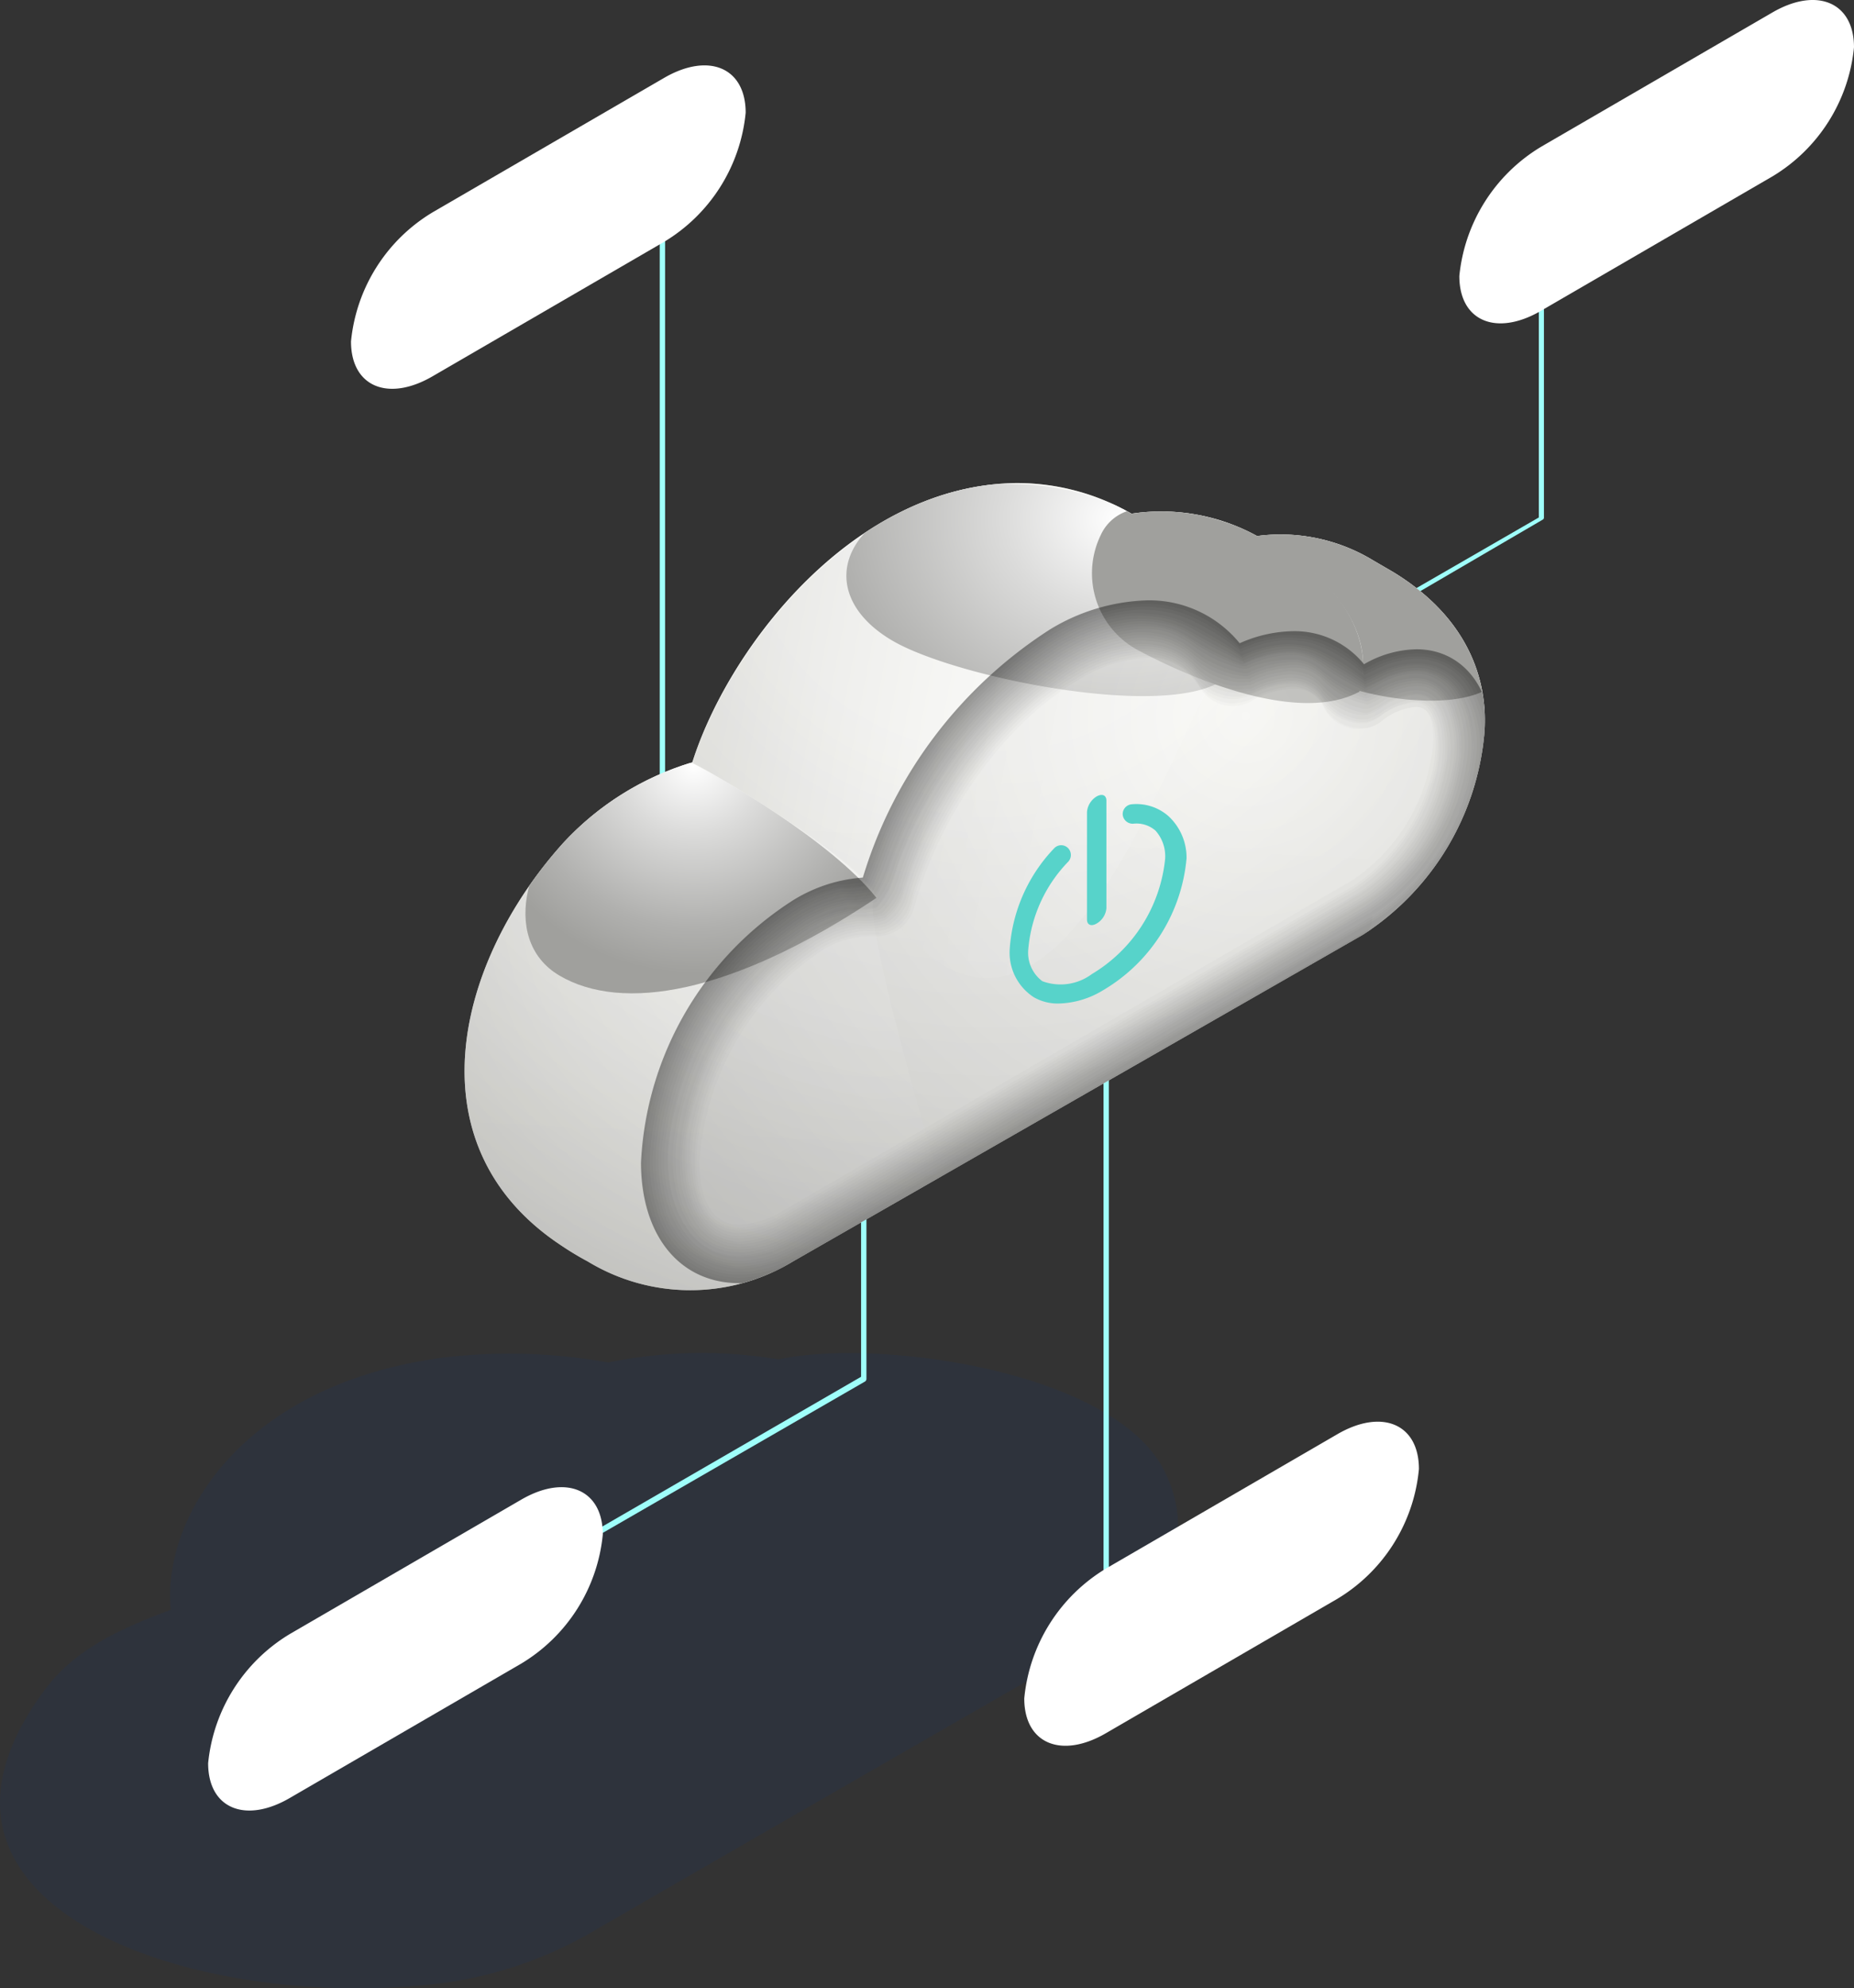 <svg xmlns="http://www.w3.org/2000/svg" xmlns:xlink="http://www.w3.org/1999/xlink" width="83.054" height="89.015" viewBox="0 0 83.054 89.015">
  <rect x="0" y="0" width="83.054" height="89.015" fill="#333333" stroke="none"/>
  <defs>
    <linearGradient id="linear-gradient" x1="0.409" y1="1.86" x2="0.6" y2="-0.98" gradientUnits="objectBoundingBox">
      <stop offset="0" stop-color="#eaeae5"/>
      <stop offset="1" stop-color="#f9f9f6"/>
    </linearGradient>
    <clipPath id="clip-path">
      <path id="Path_46" data-name="Path 46" d="M182.9,42.9l-.91-.53a8,8,0,0,0-5.23-1.11,8.93,8.93,0,0,0-5.63-1,10.26,10.26,0,0,0-5.28-1.37c-7.25.17-12.77,7.39-14.39,12.5a12.94,12.94,0,0,0-5.79,3.62c-4.89,5.44-6.76,13.59-.1,18a13.33,13.33,0,0,0,1.21.73,8.85,8.85,0,0,0,9.18,0l.11-.08-.11.08L181.5,59.11a12,12,0,0,0,5.44-9C187.08,48.45,186.75,45.27,182.9,42.9Z" transform="translate(-1.63 -17.17)" fill="url(#linear-gradient)"/>
    </clipPath>
    <radialGradient id="radial-gradient" cx="0.549" cy="0.042" r="1.08" gradientTransform="translate(0.105) scale(0.791 1)" gradientUnits="objectBoundingBox">
      <stop offset="0" stop-color="#fff"/>
      <stop offset="0.27" stop-color="#fffffe"/>
      <stop offset="0.64" stop-color="#d7d7d5"/>
      <stop offset="1" stop-color="#a0a09d"/>
    </radialGradient>
    <linearGradient id="linear-gradient-3" x1="0.658" y1="0.519" x2="0.044" y2="0.371" gradientUnits="objectBoundingBox">
      <stop offset="0" stop-color="#fff"/>
      <stop offset="0.17" stop-color="#f8f8f8"/>
      <stop offset="0.42" stop-color="#e5e5e4"/>
      <stop offset="0.71" stop-color="#c5c5c4"/>
      <stop offset="1" stop-color="#a0a09d"/>
    </linearGradient>
    <radialGradient id="radial-gradient-2" cx="0.985" cy="0.916" r="1.545" gradientTransform="translate(0.115) scale(0.77 1)" xlink:href="#radial-gradient"/>
    <linearGradient id="linear-gradient-4" x1="0.852" y1="0.701" x2="-0.414" y2="0.071" gradientTransform="matrix(1, 0, 0, 1, 0, 0)" xlink:href="#radial-gradient"/>
    <radialGradient id="radial-gradient-3" cx="0.835" cy="0.238" r="0.919" gradientTransform="translate(-0.055) scale(1.11 1)" xlink:href="#radial-gradient"/>
    <radialGradient id="radial-gradient-4" cx="0.766" cy="0.177" r="1.496" gradientTransform="translate(0.233) scale(0.534 1)" gradientUnits="objectBoundingBox">
      <stop offset="0" stop-color="#fff"/>
      <stop offset="0.33" stop-color="#dbdbda"/>
      <stop offset="0.78" stop-color="#b0b0ae"/>
      <stop offset="1" stop-color="#a0a09d"/>
    </radialGradient>
    <radialGradient id="radial-gradient-5" cx="0.652" cy="0.318" r="0.612" gradientTransform="matrix(0.506, -0.707, 0.506, 0.707, 0.733, 5.542)" xlink:href="#radial-gradient-4"/>
    <radialGradient id="radial-gradient-6" cx="0.653" cy="0.312" r="0.653" gradientTransform="matrix(0.514, -0.707, 0.514, 0.707, 0.407, 6.255)" xlink:href="#radial-gradient-4"/>
    <radialGradient id="radial-gradient-7" cx="0.529" cy="0.009" r="0.897" gradientTransform="translate(0.172) scale(0.655 1)" xlink:href="#radial-gradient-4"/>
    <radialGradient id="radial-gradient-8" cx="0.817" cy="0.099" r="1.356" gradientTransform="translate(0.1) scale(0.8 1)" gradientUnits="objectBoundingBox">
      <stop offset="0" stop-color="#0c0c0c"/>
      <stop offset="1" stop-color="#080808"/>
    </radialGradient>
    <radialGradient id="radial-gradient-9" cx="0.817" cy="0.099" r="1.357" gradientTransform="translate(0.101) scale(0.799 1)" gradientUnits="objectBoundingBox">
      <stop offset="0" stop-color="#181818"/>
      <stop offset="1" stop-color="#0f0f0f"/>
    </radialGradient>
    <radialGradient id="radial-gradient-10" cx="0.817" cy="0.099" r="1.357" gradientTransform="translate(0.101) scale(0.798 1)" gradientUnits="objectBoundingBox">
      <stop offset="0" stop-color="#242424"/>
      <stop offset="1" stop-color="#171717"/>
    </radialGradient>
    <radialGradient id="radial-gradient-11" cx="0.817" cy="0.098" r="1.358" gradientTransform="translate(0.102) scale(0.796 1)" gradientUnits="objectBoundingBox">
      <stop offset="0" stop-color="#30302f"/>
      <stop offset="1" stop-color="#1f1f1f"/>
    </radialGradient>
    <radialGradient id="radial-gradient-12" cx="0.817" cy="0.099" r="1.359" gradientTransform="translate(0.103) scale(0.794 1)" gradientUnits="objectBoundingBox">
      <stop offset="0" stop-color="#3c3c3b"/>
      <stop offset="1" stop-color="#272726"/>
    </radialGradient>
    <radialGradient id="radial-gradient-13" cx="0.818" cy="0.099" r="1.358" gradientTransform="translate(0.103) scale(0.794 1)" gradientUnits="objectBoundingBox">
      <stop offset="0" stop-color="#484847"/>
      <stop offset="1" stop-color="#2e2e2e"/>
    </radialGradient>
    <radialGradient id="radial-gradient-14" cx="0.816" cy="0.099" r="1.358" gradientTransform="translate(0.104) scale(0.792 1)" gradientUnits="objectBoundingBox">
      <stop offset="0" stop-color="#545453"/>
      <stop offset="1" stop-color="#363636"/>
    </radialGradient>
    <radialGradient id="radial-gradient-15" cx="0.817" cy="0.1" r="1.357" gradientTransform="translate(0.104) scale(0.792 1)" gradientUnits="objectBoundingBox">
      <stop offset="0" stop-color="#60605f"/>
      <stop offset="1" stop-color="#3e3e3d"/>
    </radialGradient>
    <radialGradient id="radial-gradient-16" cx="0.817" cy="0.1" r="1.358" gradientTransform="translate(0.105) scale(0.791 1)" gradientUnits="objectBoundingBox">
      <stop offset="0" stop-color="#6c6c6b"/>
      <stop offset="1" stop-color="#454545"/>
    </radialGradient>
    <radialGradient id="radial-gradient-17" cx="0.818" cy="0.1" r="1.356" gradientTransform="translate(0.105) scale(0.79 1)" gradientUnits="objectBoundingBox">
      <stop offset="0" stop-color="#787877"/>
      <stop offset="1" stop-color="#4d4d4d"/>
    </radialGradient>
    <radialGradient id="radial-gradient-18" cx="0.817" cy="0.1" r="1.358" gradientTransform="translate(0.106) scale(0.788 1)" gradientUnits="objectBoundingBox">
      <stop offset="0" stop-color="#848482"/>
      <stop offset="1" stop-color="#555554"/>
    </radialGradient>
    <radialGradient id="radial-gradient-19" cx="0.817" cy="0.099" r="1.358" gradientTransform="translate(0.107) scale(0.786 1)" gradientUnits="objectBoundingBox">
      <stop offset="0" stop-color="#90908e"/>
      <stop offset="1" stop-color="#5d5d5c"/>
    </radialGradient>
    <radialGradient id="radial-gradient-20" cx="0.816" cy="0.099" r="1.358" gradientTransform="translate(0.107) scale(0.786 1)" gradientUnits="objectBoundingBox">
      <stop offset="0" stop-color="#9c9c9a"/>
      <stop offset="1" stop-color="#646464"/>
    </radialGradient>
    <radialGradient id="radial-gradient-21" cx="0.817" cy="0.099" r="1.358" gradientTransform="translate(0.108) scale(0.785 1)" gradientUnits="objectBoundingBox">
      <stop offset="0" stop-color="#a8a8a6"/>
      <stop offset="1" stop-color="#6c6c6b"/>
    </radialGradient>
    <radialGradient id="radial-gradient-22" cx="0.817" cy="0.098" r="1.36" gradientTransform="translate(0.109) scale(0.782 1)" gradientUnits="objectBoundingBox">
      <stop offset="0" stop-color="#b4b4b2"/>
      <stop offset="1" stop-color="#747473"/>
    </radialGradient>
    <radialGradient id="radial-gradient-23" cx="0.817" cy="0.099" r="1.359" gradientTransform="translate(0.11) scale(0.78 1)" gradientUnits="objectBoundingBox">
      <stop offset="0" stop-color="#c0c0be"/>
      <stop offset="1" stop-color="#7b7b7b"/>
    </radialGradient>
    <radialGradient id="radial-gradient-24" cx="0.817" cy="0.099" r="1.359" gradientTransform="translate(0.111) scale(0.779 1)" gradientUnits="objectBoundingBox">
      <stop offset="0" stop-color="#ccccca"/>
      <stop offset="1" stop-color="#838382"/>
    </radialGradient>
    <radialGradient id="radial-gradient-25" cx="0.818" cy="0.1" r="1.359" gradientTransform="translate(0.111) scale(0.778 1)" gradientUnits="objectBoundingBox">
      <stop offset="0" stop-color="#d8d8d5"/>
      <stop offset="1" stop-color="#8b8b8a"/>
    </radialGradient>
    <radialGradient id="radial-gradient-26" cx="0.817" cy="0.1" r="1.358" gradientTransform="translate(0.112) scale(0.775 1)" gradientUnits="objectBoundingBox">
      <stop offset="0" stop-color="#e4e4e1"/>
      <stop offset="1" stop-color="#939392"/>
    </radialGradient>
    <radialGradient id="radial-gradient-27" cx="0.817" cy="0.1" r="1.358" gradientTransform="translate(0.113) scale(0.773 1)" gradientUnits="objectBoundingBox">
      <stop offset="0" stop-color="#f0f0ed"/>
      <stop offset="1" stop-color="#9a9a99"/>
    </radialGradient>
    <radialGradient id="radial-gradient-28" cx="0.817" cy="0.102" r="1.356" gradientTransform="translate(0.114) scale(0.772 1)" gradientUnits="objectBoundingBox">
      <stop offset="0" stop-color="#fcfcf9"/>
      <stop offset="1" stop-color="#a2a2a1"/>
    </radialGradient>
  </defs>
  <g id="_16" data-name="16" transform="translate(-118.816 -0.093)">
    <path id="Path_9" data-name="Path 9" d="M155.32,78.12a21,21,0,0,0-7.63.14,25,25,0,0,0-7.38-.22c-9.15,1.21-12.63,7.31-12.21,11.29-1.87.71-4.16,1.61-5.59,3.51-7.55,10,7.25,14.67,18.07,13.16a18.24,18.24,0,0,0,6.57-2.35c6.2-3.59,23-13.26,22.91-13.19,2.94-1.88,3.93-4.63,2.53-7.38C170.33,78.65,159.86,77.16,155.32,78.12Z" transform="translate(-1.63 -17.17)" fill="#003893" opacity="0.1"/>
    <path id="Path_10" data-name="Path 10" d="M141.08,89.53a.14.14,0,0,1-.11-.06.12.12,0,0,1,.05-.16l18-10.41V67.61a.12.12,0,0,1,.12-.12.13.13,0,0,1,.12.12V79a.14.14,0,0,1-.06.11L141.1,89.55Z" transform="translate(-1.63 -17.17)" fill="#9ffffa"/>
    <path id="Path_11" data-name="Path 11" d="M170,92.17a.12.12,0,0,1-.12-.12V63.1a.121.121,0,0,1,.24.02V92.05a.12.12,0,0,1-.12.12Z" transform="translate(-1.63 -17.17)" fill="#9ffffa"/>
    <path id="Path_12" data-name="Path 12" d="M180.12,46a.13.13,0,0,1-.12,0,.12.12,0,0,1,0-.16l9.38-5.41v-14a.115.115,0,1,1,.23,0v14a.1.1,0,0,1-.06.1L180.18,46Z" transform="translate(-1.63 -17.17)" fill="#9ffffa"/>
    <path id="Path_13" data-name="Path 13" d="M150.12,57.13A.12.12,0,0,1,150,57V27a.12.12,0,0,1,.12-.11.11.11,0,0,1,.12.11V57a.11.11,0,0,1-.12.13Z" transform="translate(-1.63 -17.17)" fill="#9ffffa"/>
    <path id="Path_14" data-name="Path 14" d="M182.9,42.9l-.91-.53a8,8,0,0,0-5.23-1.11,8.93,8.93,0,0,0-5.63-1,10.26,10.26,0,0,0-5.28-1.37c-7.25.17-12.77,7.39-14.39,12.5a12.94,12.94,0,0,0-5.79,3.62c-4.89,5.44-6.76,13.59-.1,18a13.33,13.33,0,0,0,1.21.73,8.85,8.85,0,0,0,9.18,0l.11-.08-.11.08L181.5,59.11a12,12,0,0,0,5.44-9C187.08,48.45,186.75,45.27,182.9,42.9Z" transform="translate(-1.63 -17.17)" fill="url(#linear-gradient)"/>
    <g id="Group_19" data-name="Group 19" clip-path="url(#clip-path)">
      <g id="Group_9" data-name="Group 9">
        <path id="Path_15" data-name="Path 15" d="M182.9,42.9l-.91-.53a8,8,0,0,0-5.23-1.11,8.93,8.93,0,0,0-5.63-1,10.26,10.26,0,0,0-5.28-1.37c-7.25.17-12.77,7.39-14.39,12.5a12.94,12.94,0,0,0-5.79,3.62c-4.89,5.44-6.76,13.59-.1,18a13.33,13.33,0,0,0,1.21.73,8.85,8.85,0,0,0,9.18,0l.11-.08-.11.08L181.5,59.11a12,12,0,0,0,5.44-9C187.08,48.45,186.75,45.27,182.9,42.9Z" transform="translate(-1.63 -17.17)" opacity="0.5" fill="url(#radial-gradient)"/>
      </g>
      <g id="Group_10" data-name="Group 10">
        <path id="Path_16" data-name="Path 16" d="M175.2,43.88a9,9,0,0,0-3.15-3.05l-.91-.53-.16-.08a10.2,10.2,0,0,0-5.13-1.29c-7.19.17-12.67,7.27-14.35,12.37v.13c1.11.55,7.67,4.48,8.24,6,8.71,12.79,14.49-12.66,16-10.27a3.73,3.73,0,0,0-.54-3.28Z" transform="translate(-1.63 -17.17)" opacity="0.2" fill="url(#linear-gradient-3)"/>
      </g>
      <g id="Group_11" data-name="Group 11">
        <path id="Path_17" data-name="Path 17" d="M181,45a7.63,7.63,0,0,0-3-3l-.92-.53-.38-.19a8.84,8.84,0,0,0-5.61-1l.92.53c2.21,1.36,4.58,4,3.6,6.36,2.51-1.37,4.66-.87,5.65,1A4,4,0,0,0,181,45Z" transform="translate(-1.63 -17.17)" opacity="0.2" fill="url(#radial-gradient-2)"/>
      </g>
      <g id="Group_12" data-name="Group 12">
        <path id="Path_18" data-name="Path 18" d="M182.9,42.9l-.91-.53a8,8,0,0,0-5.23-1.11c2.54,1.1,5.22,3.76,4.67,6.48a.812.812,0,0,1,0,.14,1.155,1.155,0,0,1-.1.35,5.133,5.133,0,0,1,.57-.38c2.5-1.44,4.53-.28,4.54,2.59a9.93,9.93,0,0,1-4.51,7.81,1,1,0,0,1-.4.86,11.91,11.91,0,0,0,5.44-9C187.08,48.45,186.75,45.27,182.9,42.9Z" transform="translate(-1.63 -17.17)" opacity="0.2" fill="url(#linear-gradient-4)"/>
      </g>
      <g id="Group_13" data-name="Group 13">
        <path id="Path_19" data-name="Path 19" d="M162.52,70.07s-3.79-12.72-2.82-12.61c-.57-1.55-7.13-5.48-8.24-6a12.94,12.94,0,0,0-5.79,3.62c-5,5.51-6.7,13.7-.1,18l.3.19.91.53a8.85,8.85,0,0,0,9.18,0l.11-.08-.11.08Z" transform="translate(-1.63 -17.17)" opacity="0.2" fill="url(#radial-gradient-3)"/>
      </g>
      <g id="Group_14" data-name="Group 14">
        <path id="Path_20" data-name="Path 20" d="M171,40.15c3.61,2.11,6.88,6,4.1,7.64s-11.87-.22-14.65-1.83-2.79-4.22,0-5.83a12.09,12.09,0,0,1,10.55.02Z" transform="translate(-1.63 -17.17)" fill="url(#radial-gradient-4)"/>
      </g>
      <g id="Group_15" data-name="Group 15">
        <path id="Path_21" data-name="Path 21" d="M171.76,40.05a2,2,0,0,0-2,1.16,3.91,3.91,0,0,0,1.7,5.18c2.85,1.51,7.33,3.22,9.88,1.84C182.55,44.2,177.11,40.05,171.76,40.05Z" transform="translate(-1.63 -17.17)" fill="url(#radial-gradient-5)"/>
      </g>
      <g id="Group_16" data-name="Group 16">
        <path id="Path_22" data-name="Path 22" d="M177.42,41.11a2.87,2.87,0,0,0-.81.07c2.94,1.34,5.68,4.21,4.69,7,1.91.52,4.3.68,5.66,0C186.41,44.85,182.77,41.11,177.42,41.11Z" transform="translate(-1.63 -17.17)" fill="url(#radial-gradient-6)"/>
      </g>
      <g id="Group_17" data-name="Group 17">
        <path id="Path_23" data-name="Path 23" d="M151.46,51.43c-1.73,0-3.26,1.11-4.58,1.87-2.78,1.61-4.16,6-1.37,7.64s7.7.86,14.2-3.48C157.64,54.87,152.69,52.06,151.46,51.43Z" transform="translate(-1.63 -17.17)" fill="url(#radial-gradient-7)"/>
      </g>
      <g id="Group_18" data-name="Group 18" opacity="0.4">
        <path id="Path_24" data-name="Path 24" d="M153.57,74.71c-2.67,0-4.4-2.12-4.41-5.39A14.77,14.77,0,0,1,156,57.55a6.86,6.86,0,0,1,3.1-1,20.09,20.09,0,0,1,8.37-11.1,8.83,8.83,0,0,1,4.36-1.31,5.22,5.22,0,0,1,4.15,1.92,6.07,6.07,0,0,1,2.41-.54A4,4,0,0,1,181.55,47a4.85,4.85,0,0,1,2.35-.67c2,0,3.37,1.64,3.38,4.08A10.76,10.76,0,0,1,182.34,59L156.86,73.72a6.72,6.72,0,0,1-3.29,1Z" transform="translate(-1.63 -17.17)"/>
        <path id="Path_25" data-name="Path 25" d="M167.49,45.58a9.46,9.46,0,0,1,3.14-1.19,7.14,7.14,0,0,1,1.21-.1,5.47,5.47,0,0,1,1.73.31,6,6,0,0,1,2.27,1.47l.13.13a6,6,0,0,1,1.79-.5,3.12,3.12,0,0,1,.61,0,3.85,3.85,0,0,1,1.19.19,4.61,4.61,0,0,1,1.68,1,3.22,3.22,0,0,1,.32.32l.61-.3a4.36,4.36,0,0,1,1.73-.39,3,3,0,0,1,2.59,1.45,4.79,4.79,0,0,1,.65,2.58,10.6,10.6,0,0,1-4.87,8.39L156.85,73.58a9.209,9.209,0,0,1-1.14.56,5.89,5.89,0,0,1-2.14.44,4,4,0,0,1-3.93-3,7.5,7.5,0,0,1-.35-2.36A14.64,14.64,0,0,1,156,57.66a7.549,7.549,0,0,1,1.92-.8h.45l.73-.09c.17-.46.35-.93.53-1.4a19.61,19.61,0,0,1,7.86-9.79Z" transform="translate(-1.63 -17.17)" fill="url(#radial-gradient-8)"/>
        <path id="Path_26" data-name="Path 26" d="M167.55,45.69a9.32,9.32,0,0,1,3.13-1.18,6.31,6.31,0,0,1,1.21-.08,5.06,5.06,0,0,1,1.71.35,7.52,7.52,0,0,1,1.6.87,7.271,7.271,0,0,1,.67.55l.13.12a6,6,0,0,1,1.79-.5,4.15,4.15,0,0,1,.61,0,3.79,3.79,0,0,1,1.17.22,5.78,5.78,0,0,1,1.68,1l.32.3.61-.29a4.12,4.12,0,0,1,1.72-.4,2.81,2.81,0,0,1,2.5,1.45,4.81,4.81,0,0,1,.61,2.53,10.47,10.47,0,0,1-4.8,8.2L156.84,73.44a9.211,9.211,0,0,1-1.14.56,5.68,5.68,0,0,1-2.13.46,3.91,3.91,0,0,1-3.82-3,7,7,0,0,1-.33-2.32,14.52,14.52,0,0,1,6.65-11.39A7,7,0,0,1,158,57h.45l.73-.09c.18-.45.36-.92.55-1.39a19.51,19.51,0,0,1,7.82-9.83Z" transform="translate(-1.63 -17.17)" fill="url(#radial-gradient-9)"/>
        <path id="Path_27" data-name="Path 27" d="M167.61,45.8a9.08,9.08,0,0,1,3.13-1.17,5,5,0,0,1,1.21-.06,4.91,4.91,0,0,1,1.68.38,10.809,10.809,0,0,1,1.6.88c.24.16.46.33.68.51l.13.1a5.92,5.92,0,0,1,1.77-.5,4.3,4.3,0,0,1,.62,0,3.16,3.16,0,0,1,1.15.25,6.84,6.84,0,0,1,1.67,1l.33.28.6-.29a4.11,4.11,0,0,1,1.72-.42,2.66,2.66,0,0,1,2.4,1.45,4.77,4.77,0,0,1,.57,2.48,10.32,10.32,0,0,1-4.72,8L156.82,73.31a9.871,9.871,0,0,1-1.13.56,5.45,5.45,0,0,1-2.12.46,3.83,3.83,0,0,1-3.72-3,7.191,7.191,0,0,1-.29-2.29,14.37,14.37,0,0,1,6.57-11.2,7.21,7.21,0,0,1,1.94-.79h.44l.74-.09c.19-.44.38-.9.56-1.38a19.43,19.43,0,0,1,7.8-9.78Z" transform="translate(-1.63 -17.17)" fill="url(#radial-gradient-10)"/>
        <path id="Path_28" data-name="Path 28" d="M167.67,45.91a8.73,8.73,0,0,1,3.13-1.16,5.41,5.41,0,0,1,1.2,0,4.57,4.57,0,0,1,1.66.43,16.351,16.351,0,0,1,1.59.87c.24.15.47.31.69.47l.13.1a5.46,5.46,0,0,1,1.77-.5,4.33,4.33,0,0,1,.62,0,3.3,3.3,0,0,1,1.13.29,9.861,9.861,0,0,1,1.66,1l.34.27.6-.29a3.91,3.91,0,0,1,1.71-.43,2.54,2.54,0,0,1,2.31,1.45,4.8,4.8,0,0,1,.53,2.43,10.24,10.24,0,0,1-4.65,7.84L156.81,73.17a9.873,9.873,0,0,1-1.13.56,5.27,5.27,0,0,1-2.11.48,3.72,3.72,0,0,1-3.61-3,7.2,7.2,0,0,1-.27-2.25,14.24,14.24,0,0,1,6.51-11,6.52,6.52,0,0,1,1.93-.78h.45l.73-.09c.21-.43.41-.89.59-1.37a19.29,19.29,0,0,1,7.77-9.81Z" transform="translate(-1.63 -17.17)" fill="url(#radial-gradient-11)"/>
        <path id="Path_29" data-name="Path 29" d="M167.74,46a8.62,8.62,0,0,1,3.12-1.14,4.85,4.85,0,0,1,1.2,0,4.45,4.45,0,0,1,1.63.46l1.58.87c.25.14.48.29.7.43l.14.09a5.4,5.4,0,0,1,1.76-.5,4.181,4.181,0,0,1,.61,0,3,3,0,0,1,1.12.32,16.179,16.179,0,0,1,1.65,1c.12.08.24.16.35.25l.6-.29a3.72,3.72,0,0,1,1.69-.45,2.42,2.42,0,0,1,2.23,1.45,4.78,4.78,0,0,1,.48,2.38,10.06,10.06,0,0,1-4.6,7.6L156.8,73a11.856,11.856,0,0,1-1.12.57,5.35,5.35,0,0,1-2.11.48,3.62,3.62,0,0,1-3.5-2.94,7.41,7.41,0,0,1-.25-2.22,14.17,14.17,0,0,1,6.44-10.83,6.81,6.81,0,0,1,1.94-.77h.45l.73-.1a12.827,12.827,0,0,0,.61-1.35A19.21,19.21,0,0,1,167.74,46Z" transform="translate(-1.63 -17.17)" fill="url(#radial-gradient-12)"/>
        <path id="Path_30" data-name="Path 30" d="M167.8,46.12A8.43,8.43,0,0,1,170.91,45a4.85,4.85,0,0,1,1.2,0,4.17,4.17,0,0,1,1.61.51c.51.29,1.06.59,1.58.86l.7.39.14.08a5.47,5.47,0,0,1,1.76-.5,4.141,4.141,0,0,1,.61,0,3,3,0,0,1,1.1.34c.54.31,1.12.64,1.65,1l.34.22.61-.29a3.71,3.71,0,0,1,1.68-.45,2.3,2.3,0,0,1,2.11,1.4,4.84,4.84,0,0,1,.44,2.33A10,10,0,0,1,182,58.36L156.78,72.9a11.55,11.55,0,0,1-1.11.56,5.18,5.18,0,0,1-2.1.5,3.54,3.54,0,0,1-3.4-2.93,7.27,7.27,0,0,1-.22-2.19,14,14,0,0,1,6.37-10.64,6.59,6.59,0,0,1,1.94-.76h.45l.73-.1a7.861,7.861,0,0,0,.63-1.34,19.13,19.13,0,0,1,7.73-9.88Z" transform="translate(-1.63 -17.17)" fill="url(#radial-gradient-13)"/>
        <path id="Path_31" data-name="Path 31" d="M167.86,46.23A8.28,8.28,0,0,1,171,45.11a4.82,4.82,0,0,1,1.2,0,3.91,3.91,0,0,1,1.58.54,13.838,13.838,0,0,0,1.57.87c.25.12.49.25.72.35l.14.06a5.15,5.15,0,0,1,1.75-.49,3.11,3.11,0,0,1,.61,0,2.67,2.67,0,0,1,1.08.37c.52.33,1.1.66,1.64,1l.35.21.61-.29a3.58,3.58,0,0,1,1.67-.47,2.19,2.19,0,0,1,2.05,1.45,4.93,4.93,0,0,1,.39,2.28,9.79,9.79,0,0,1-4.43,7.29L156.77,72.76c-.26.15-.86.47-1.11.57a5.13,5.13,0,0,1-2.09.5c-1.82,0-2.87-1.32-3.29-2.92a7,7,0,0,1-.19-2.15,13.9,13.9,0,0,1,6.29-10.45,6,6,0,0,1,2-.75h.45l.73-.11a6.239,6.239,0,0,0,.65-1.32,19,19,0,0,1,7.65-9.9Z" transform="translate(-1.63 -17.17)" fill="url(#radial-gradient-14)"/>
        <path id="Path_32" data-name="Path 32" d="M167.92,46.34A8,8,0,0,1,171,45.23a4.72,4.72,0,0,1,1.19,0,3.89,3.89,0,0,1,1.56.59,11.249,11.249,0,0,0,1.56.86c.26.12.5.23.73.31h.14a5.15,5.15,0,0,1,1.75-.49,3.08,3.08,0,0,1,.61,0,2.49,2.49,0,0,1,1.06.4,18.916,18.916,0,0,0,1.63,1l.36.19c.21-.09.41-.19.6-.29a3.58,3.58,0,0,1,1.67-.48,2.07,2.07,0,0,1,2,1.45A4.86,4.86,0,0,1,186.2,51a9.64,9.64,0,0,1-4.35,7.1L156.76,72.62c-.24.14-.87.48-1.11.58a5.15,5.15,0,0,1-2.08.51c-1.8,0-2.8-1.35-3.18-2.91a7.22,7.22,0,0,1-.17-2.12,13.78,13.78,0,0,1,6.23-10.26,5.9,5.9,0,0,1,1.94-.75h.45a5.569,5.569,0,0,0,.73-.11,5.06,5.06,0,0,0,.68-1.31,18.9,18.9,0,0,1,7.67-9.91Z" transform="translate(-1.63 -17.17)" fill="url(#radial-gradient-15)"/>
        <path id="Path_33" data-name="Path 33" d="M168,46.45a7.88,7.88,0,0,1,3.1-1.11,4.7,4.7,0,0,1,1.19,0,3.58,3.58,0,0,1,1.52.62,8,8,0,0,0,1.57.86,5.53,5.53,0,0,0,.73.27h.15A5.16,5.16,0,0,1,178,46.6a3.06,3.06,0,0,1,.61,0,2.25,2.25,0,0,1,1,.43,11.121,11.121,0,0,0,1.63,1l.37.17a5.548,5.548,0,0,0,.6-.29,3.47,3.47,0,0,1,1.66-.5,2,2,0,0,1,1.87,1.46,4.93,4.93,0,0,1,.3,2.17A9.56,9.56,0,0,1,181.77,58l-25,14.44a11.8,11.8,0,0,1-1.11.58,4.82,4.82,0,0,1-2.07.52c-1.78,0-2.72-1.38-3.08-2.9a7.36,7.36,0,0,1-.14-2.08,13.65,13.65,0,0,1,6.16-10.07,5.57,5.57,0,0,1,2-.74h.45a5.84,5.84,0,0,0,.73-.11,4.69,4.69,0,0,0,.7-1.29,18.72,18.72,0,0,1,7.59-9.9Z" transform="translate(-1.63 -17.17)" fill="url(#radial-gradient-16)"/>
        <path id="Path_34" data-name="Path 34" d="M168.05,46.56a7.85,7.85,0,0,1,3.1-1.1,4.19,4.19,0,0,1,1.18,0,3.52,3.52,0,0,1,1.5.67,6.59,6.59,0,0,0,1.56.86,5,5,0,0,0,.74.22h.15A5.16,5.16,0,0,1,178,46.8a3,3,0,0,1,.61,0,2.12,2.12,0,0,1,1,.46,7.43,7.43,0,0,0,1.63,1l.37.15a4.109,4.109,0,0,0,.6-.28,3.29,3.29,0,0,1,1.65-.51,1.87,1.87,0,0,1,1.78,1.45,5,5,0,0,1,.25,2.13,9.44,9.44,0,0,1-4.21,6.74l-25,14.42c-.2.12-.9.5-1.09.58a4.88,4.88,0,0,1-2.07.53c-1.76,0-2.65-1.41-3-2.89a7.19,7.19,0,0,1-.11-2,13.52,13.52,0,0,1,6.08-9.89,5.57,5.57,0,0,1,2-.72H159a3.374,3.374,0,0,0,.73-.12,3.8,3.8,0,0,0,.72-1.28,18.65,18.65,0,0,1,7.6-10.01Z" transform="translate(-1.63 -17.17)" fill="url(#radial-gradient-17)"/>
        <path id="Path_35" data-name="Path 35" d="M168.11,46.66a7.91,7.91,0,0,1,3.09-1.08,4.22,4.22,0,0,1,1.19.07,3.29,3.29,0,0,1,1.47.7,5.13,5.13,0,0,0,1.55.86,4,4,0,0,0,.76.19h.15a4.92,4.92,0,0,1,1.73-.48,2.37,2.37,0,0,1,.6,0,2,2,0,0,1,1,.49,5.88,5.88,0,0,0,1.62,1l.38.13a4.111,4.111,0,0,0,.6-.28,3.2,3.2,0,0,1,1.64-.53c.82,0,1.37.52,1.68,1.46a4.88,4.88,0,0,1,.22,2.07,9.36,9.36,0,0,1-4.14,6.56L156.72,72.21c-.18.11-.91.51-1.09.58a4.72,4.72,0,0,1-2.06.54c-1.74,0-2.57-1.44-2.86-2.88a7,7,0,0,1-.09-2,13.45,13.45,0,0,1,6-9.7,5.61,5.61,0,0,1,2-.72H159a4.281,4.281,0,0,0,.73-.12,3.55,3.55,0,0,0,.74-1.27,18.54,18.54,0,0,1,7.64-9.98Z" transform="translate(-1.63 -17.17)" fill="url(#radial-gradient-18)"/>
        <path id="Path_36" data-name="Path 36" d="M168.17,46.77a7.57,7.57,0,0,1,3.09-1.07,4.14,4.14,0,0,1,1.18.08,3.25,3.25,0,0,1,1.45.75,4.2,4.2,0,0,0,1.55.85,3.1,3.1,0,0,0,.76.15h.15a4.92,4.92,0,0,1,1.73-.48,2.36,2.36,0,0,1,.6,0,1.94,1.94,0,0,1,1,.51,4.57,4.57,0,0,0,1.61,1l.39.11a3.23,3.23,0,0,0,.59-.29,3.28,3.28,0,0,1,1.64-.53c.79,0,1.31.51,1.59,1.45a4.92,4.92,0,0,1,.17,2,9.2,9.2,0,0,1-4.06,6.37l-24.9,14.4c-.17.1-.93.52-1.09.59a4.74,4.74,0,0,1-2.05.55c-1.72,0-2.5-1.47-2.76-2.87a7.59,7.59,0,0,1-.06-2,13.35,13.35,0,0,1,5.94-9.51,5.1,5.1,0,0,1,2-.71h.46a4.16,4.16,0,0,0,.72-.12,3.22,3.22,0,0,0,.77-1.26,18.49,18.49,0,0,1,7.53-9.97Z" transform="translate(-1.63 -17.17)" fill="url(#radial-gradient-19)"/>
        <path id="Path_37" data-name="Path 37" d="M168.24,46.88a7.32,7.32,0,0,1,3.08-1.06,3.8,3.8,0,0,1,1.18.1,3.11,3.11,0,0,1,1.42.78,3.55,3.55,0,0,0,1.54.85,2.14,2.14,0,0,0,.77.11h.16a4.51,4.51,0,0,1,1.72-.49,2.36,2.36,0,0,1,.6,0,1.85,1.85,0,0,1,1,.54,3.89,3.89,0,0,0,1.61,1l.39.1a3.579,3.579,0,0,0,.59-.29,3.19,3.19,0,0,1,1.63-.55c.76,0,1.25.52,1.5,1.46a4.86,4.86,0,0,1,.12,2,9,9,0,0,1-4,6.19L156.7,71.94c-.15.08-.94.53-1.09.58a4.59,4.59,0,0,1-2,.56c-1.7,0-2.42-1.5-2.65-2.86a6.87,6.87,0,0,1,0-1.93,13.19,13.19,0,0,1,5.8-9.29,5.1,5.1,0,0,1,2-.71h.45a2.94,2.94,0,0,0,.73-.13,2.78,2.78,0,0,0,.78-1.24,18.4,18.4,0,0,1,7.52-10.04Z" transform="translate(-1.63 -17.17)" fill="url(#radial-gradient-20)"/>
        <path id="Path_38" data-name="Path 38" d="M168.3,47a7.24,7.24,0,0,1,3.08-1.05,4,4,0,0,1,1.17.11,3,3,0,0,1,1.4.83,3.27,3.27,0,0,0,1.53.85,2.37,2.37,0,0,0,.78.06h.17a4.27,4.27,0,0,1,1.71-.48,2.36,2.36,0,0,1,.6.05,1.72,1.72,0,0,1,.94.57,3.34,3.34,0,0,0,1.6,1,3.06,3.06,0,0,0,.4.07,2.881,2.881,0,0,0,.59-.28,3.1,3.1,0,0,1,1.62-.57c.72,0,1.18.52,1.41,1.46a5.31,5.31,0,0,1,.08,1.93,9,9,0,0,1-3.92,6L156.68,71.8c-.13.08-1,.54-1.07.59a4.65,4.65,0,0,1-2,.57c-1.68,0-2.34-1.53-2.54-2.85a7.09,7.09,0,0,1,0-1.9,13.09,13.09,0,0,1,5.8-9.14,4.94,4.94,0,0,1,2-.7h.45a3.49,3.49,0,0,0,.73-.14,2.66,2.66,0,0,0,.8-1.22A17.589,17.589,0,0,1,168.3,47Z" transform="translate(-1.63 -17.17)" fill="url(#radial-gradient-21)"/>
        <path id="Path_39" data-name="Path 39" d="M168.36,47.1a7.08,7.08,0,0,1,3.07-1,3.72,3.72,0,0,1,1.18.13,2.89,2.89,0,0,1,1.37.86,2.85,2.85,0,0,0,1.53.85,2.3,2.3,0,0,0,.78,0h.17a4.31,4.31,0,0,1,1.71-.48,2,2,0,0,1,.6.06,1.73,1.73,0,0,1,.92.6,2.94,2.94,0,0,0,1.59,1,1.94,1.94,0,0,0,.4.06,2.73,2.73,0,0,0,.6-.28,3,3,0,0,1,1.61-.58c.69,0,1.12.51,1.32,1.46a5.28,5.28,0,0,1,0,1.87,8.86,8.86,0,0,1-3.84,5.83l-24.7,14.18c-.11.07-1,.55-1.07.59a4.41,4.41,0,0,1-2,.59c-1.67,0-2.26-1.57-2.43-2.84a7.33,7.33,0,0,1,0-1.87,13,13,0,0,1,5.73-8.95,4.72,4.72,0,0,1,2-.69h.45a2.86,2.86,0,0,0,.73-.14,2.45,2.45,0,0,0,.83-1.21,18.18,18.18,0,0,1,7.45-10.04Z" transform="translate(-1.63 -17.17)" fill="url(#radial-gradient-22)"/>
        <path id="Path_40" data-name="Path 40" d="M168.42,47.2a6.9,6.9,0,0,1,3.07-1,3.42,3.42,0,0,1,1.17.14,2.88,2.88,0,0,1,1.35.91,2.57,2.57,0,0,0,1.52.84,2,2,0,0,0,.8,0h.17a4.27,4.27,0,0,1,1.7-.48,2.35,2.35,0,0,1,.6.07,1.65,1.65,0,0,1,.9.63,2.63,2.63,0,0,0,1.58.95,2,2,0,0,0,.41,0,2.46,2.46,0,0,0,.59-.28,3,3,0,0,1,1.61-.6c.66,0,1.06.51,1.23,1.47a5.56,5.56,0,0,1,0,1.82,8.81,8.81,0,0,1-3.77,5.64L156.66,71.53l-1.07.59a4.4,4.4,0,0,1-2,.59c-1.66,0-2.2-1.59-2.34-2.83a8.091,8.091,0,0,1,0-1.83,13,13,0,0,1,5.66-8.77,4.87,4.87,0,0,1,2-.68h.45a2.55,2.55,0,0,0,.73-.14,2.35,2.35,0,0,0,.85-1.2,18.11,18.11,0,0,1,7.48-10.06Z" transform="translate(-1.63 -17.17)" fill="url(#radial-gradient-23)"/>
        <path id="Path_41" data-name="Path 41" d="M168.48,47.31a6.79,6.79,0,0,1,3.07-1,3.42,3.42,0,0,1,1.17.16,2.79,2.79,0,0,1,1.32.94,2.38,2.38,0,0,0,1.52.85,1.94,1.94,0,0,0,.8-.06h.17a4.13,4.13,0,0,1,1.7-.47,1.66,1.66,0,0,1,1.48.73,2.43,2.43,0,0,0,1.58,1,2.88,2.88,0,0,0,.41,0,2.46,2.46,0,0,0,.59-.28,2.94,2.94,0,0,1,1.6-.61c.63,0,1,.5,1.14,1.46a5.41,5.41,0,0,1-.06,1.78,8.65,8.65,0,0,1-3.7,5.45L156.65,71.39c-.08,0-1,.57-1.07.59a4.29,4.29,0,0,1-2,.61c-1.64,0-2.12-1.63-2.23-2.82a7.88,7.88,0,0,1,.07-1.8A12.82,12.82,0,0,1,157,59.39a4.52,4.52,0,0,1,2-.67h.45a2.49,2.49,0,0,0,.73-.14,2.14,2.14,0,0,0,.87-1.19A17.935,17.935,0,0,1,168.48,47.31Z" transform="translate(-1.63 -17.17)" fill="url(#radial-gradient-24)"/>
        <path id="Path_42" data-name="Path 42" d="M168.55,47.42a6.73,6.73,0,0,1,3.06-1,3.11,3.11,0,0,1,1.16.18,2.71,2.71,0,0,1,1.3,1,2.18,2.18,0,0,0,1.51.84,1.7,1.7,0,0,0,.81-.1l.18-.06a4,4,0,0,1,1.69-.47,1.59,1.59,0,0,1,.59.08,1.56,1.56,0,0,1,.87.68,2.14,2.14,0,0,0,1.57,1,1.48,1.48,0,0,0,.42,0,1.88,1.88,0,0,0,.59-.28,3,3,0,0,1,1.59-.62c.6,0,.94.5,1,1.47a5.12,5.12,0,0,1-.1,1.72,8.55,8.55,0,0,1-3.62,5.27L156.63,71.25s-1,.58-1.06.6a4.26,4.26,0,0,1-2,.61c-1.62,0-2-1.65-2.12-2.81a7.56,7.56,0,0,1,.09-1.76,12.74,12.74,0,0,1,5.52-8.39,4.6,4.6,0,0,1,2-.67h.45a2.25,2.25,0,0,0,.73-.14,2.08,2.08,0,0,0,.89-1.17C162.34,53.33,165.29,49.3,168.55,47.42Z" transform="translate(-1.63 -17.17)" fill="url(#radial-gradient-25)"/>
        <path id="Path_43" data-name="Path 43" d="M168.61,47.53a6.59,6.59,0,0,1,3-1,3.13,3.13,0,0,1,1.17.19,2.77,2.77,0,0,1,1.27,1,2,2,0,0,0,1.5.84,1.86,1.86,0,0,0,.82-.13l.18-.08a4.13,4.13,0,0,1,1.69-.47,1.83,1.83,0,0,1,.59.09,1.57,1.57,0,0,1,.85.71,2.12,2.12,0,0,0,1.99.95,1.88,1.88,0,0,0,.59-.28,2.86,2.86,0,0,1,1.58-.63c.57,0,.88.5,1,1.46a5.48,5.48,0,0,1-.14,1.68A8.56,8.56,0,0,1,181.15,57L156.62,71.12l-1.05.6a4.35,4.35,0,0,1-2,.62c-1.6,0-2-1.69-2-2.8a8.641,8.641,0,0,1,.12-1.73,12.68,12.68,0,0,1,5.45-8.2,4.48,4.48,0,0,1,2-.66h.45a1.67,1.67,0,0,0,1.65-1.31C162.4,53.45,165.36,49.4,168.61,47.53Z" transform="translate(-1.63 -17.17)" fill="url(#radial-gradient-26)"/>
        <path id="Path_44" data-name="Path 44" d="M168.67,47.64a6.48,6.48,0,0,1,3.05-1,3,3,0,0,1,1.16.21,2.65,2.65,0,0,1,1.25,1.06,1.88,1.88,0,0,0,1.5.84,2,2,0,0,0,.83-.18l.18-.09a4,4,0,0,1,1.68-.47,1.59,1.59,0,0,1,.59.1,1.55,1.55,0,0,1,.83.74,1.88,1.88,0,0,0,1.56,1,2.09,2.09,0,0,0,.43,0,1.73,1.73,0,0,0,.58-.28,2.86,2.86,0,0,1,1.57-.65c.55,0,.84.5.87,1.47a5.47,5.47,0,0,1-.19,1.62,8.44,8.44,0,0,1-3.47,4.91L156.61,71l-1.05.6a4.23,4.23,0,0,1-2,.63c-1.58,0-1.88-1.71-1.91-2.79a8.29,8.29,0,0,1,.15-1.69,12.56,12.56,0,0,1,5.37-8,4.17,4.17,0,0,1,2-.65h.45a1.7,1.7,0,0,0,1.66-1.3C162.47,53.58,165.42,49.51,168.67,47.64Z" transform="translate(-1.63 -17.17)" fill="url(#radial-gradient-27)"/>
        <path id="Path_45" data-name="Path 45" d="M153.58,72.09c-1.56,0-1.8-1.74-1.8-2.78a12.28,12.28,0,0,1,5.48-9.49,4.22,4.22,0,0,1,2-.64h.46a1.75,1.75,0,0,0,1.68-1.29c1.15-4.21,4.11-8.3,7.35-10.18a6.35,6.35,0,0,1,3.05-1,2.63,2.63,0,0,1,2.38,1.32,1.73,1.73,0,0,0,1.49.84,1.78,1.78,0,0,0,.84-.22,4,4,0,0,1,1.86-.56,1.43,1.43,0,0,1,1.39.87,1.76,1.76,0,0,0,1.56.94,1.7,1.7,0,0,0,1-.33,2.77,2.77,0,0,1,1.56-.66c.52,0,.78.49.78,1.46a8.26,8.26,0,0,1-3.63,6.3L155.55,71.45a4.11,4.11,0,0,1-1.97.64Z" transform="translate(-1.63 -17.17)" fill="url(#radial-gradient-28)"/>
      </g>
    </g>
    <path id="Path_47" data-name="Path 47" d="M172.8,53.81a2.17,2.17,0,0,0-1.65-.54.44.44,0,0,0-.41.46.45.45,0,0,0,.47.41,1.29,1.29,0,0,1,1,.31,1.72,1.72,0,0,1,.43,1.27,6.81,6.81,0,0,1-3.28,5.15,2.35,2.35,0,0,1-2.22.32,1.59,1.59,0,0,1-.63-1.43,6.41,6.41,0,0,1,1.78-3.91.44.44,0,0,0,0-.62.43.43,0,0,0-.61,0,7.22,7.22,0,0,0-2,4.5,2.38,2.38,0,0,0,1.08,2.18,2.16,2.16,0,0,0,1.11.28,4,4,0,0,0,2-.6,7.64,7.64,0,0,0,3.73-5.9,2.53,2.53,0,0,0-.8-1.88Z" transform="translate(-1.63 -17.17)" fill="#57d3ca"/>
    <path id="Path_48" data-name="Path 48" d="M169.57,58.61c-.24.14-.43.06-.43-.18V53.61a.91.91,0,0,1,.43-.69c.25-.14.44-.06.44.19v4.81a.88.88,0,0,1-.44.69Z" transform="translate(-1.63 -17.17)" fill="#57d3ca"/>
    <path id="Path_49" data-name="Path 49" d="M199.83,25.17l-10.34,6c-2,1.17-3.67.48-3.67-1.55a7.62,7.62,0,0,1,3.67-5.79l10.34-6c2-1.17,3.67-.47,3.67,1.55a7.6,7.6,0,0,1-3.67,5.79Z" transform="translate(-1.63 -17.17)" fill="#fff"/>
    <path id="Path_50" data-name="Path 50" d="M150.18,28.1l-10.34,6c-2,1.17-3.67.48-3.67-1.55a7.6,7.6,0,0,1,3.67-5.79l10.34-6c2-1.17,3.67-.48,3.67,1.55a7.6,7.6,0,0,1-3.67,5.79Z" transform="translate(-1.63 -17.17)" fill="#fff"/>
    <path id="Path_51" data-name="Path 51" d="M180.34,88.85l-10.34,6c-2,1.17-3.67.48-3.67-1.55A7.63,7.63,0,0,1,170,87.48l10.34-6c2-1.17,3.67-.48,3.67,1.55a7.6,7.6,0,0,1-3.67,5.82Z" transform="translate(-1.63 -17.17)" fill="#fff"/>
    <path id="Path_52" data-name="Path 52" d="M143.78,91.75l-10.34,6c-2,1.17-3.67.48-3.67-1.55a7.62,7.62,0,0,1,3.67-5.79l10.34-6c2-1.17,3.67-.47,3.67,1.55A7.6,7.6,0,0,1,143.78,91.75Z" transform="translate(-1.63 -17.17)" fill="#fff"/>
  </g>
</svg>
